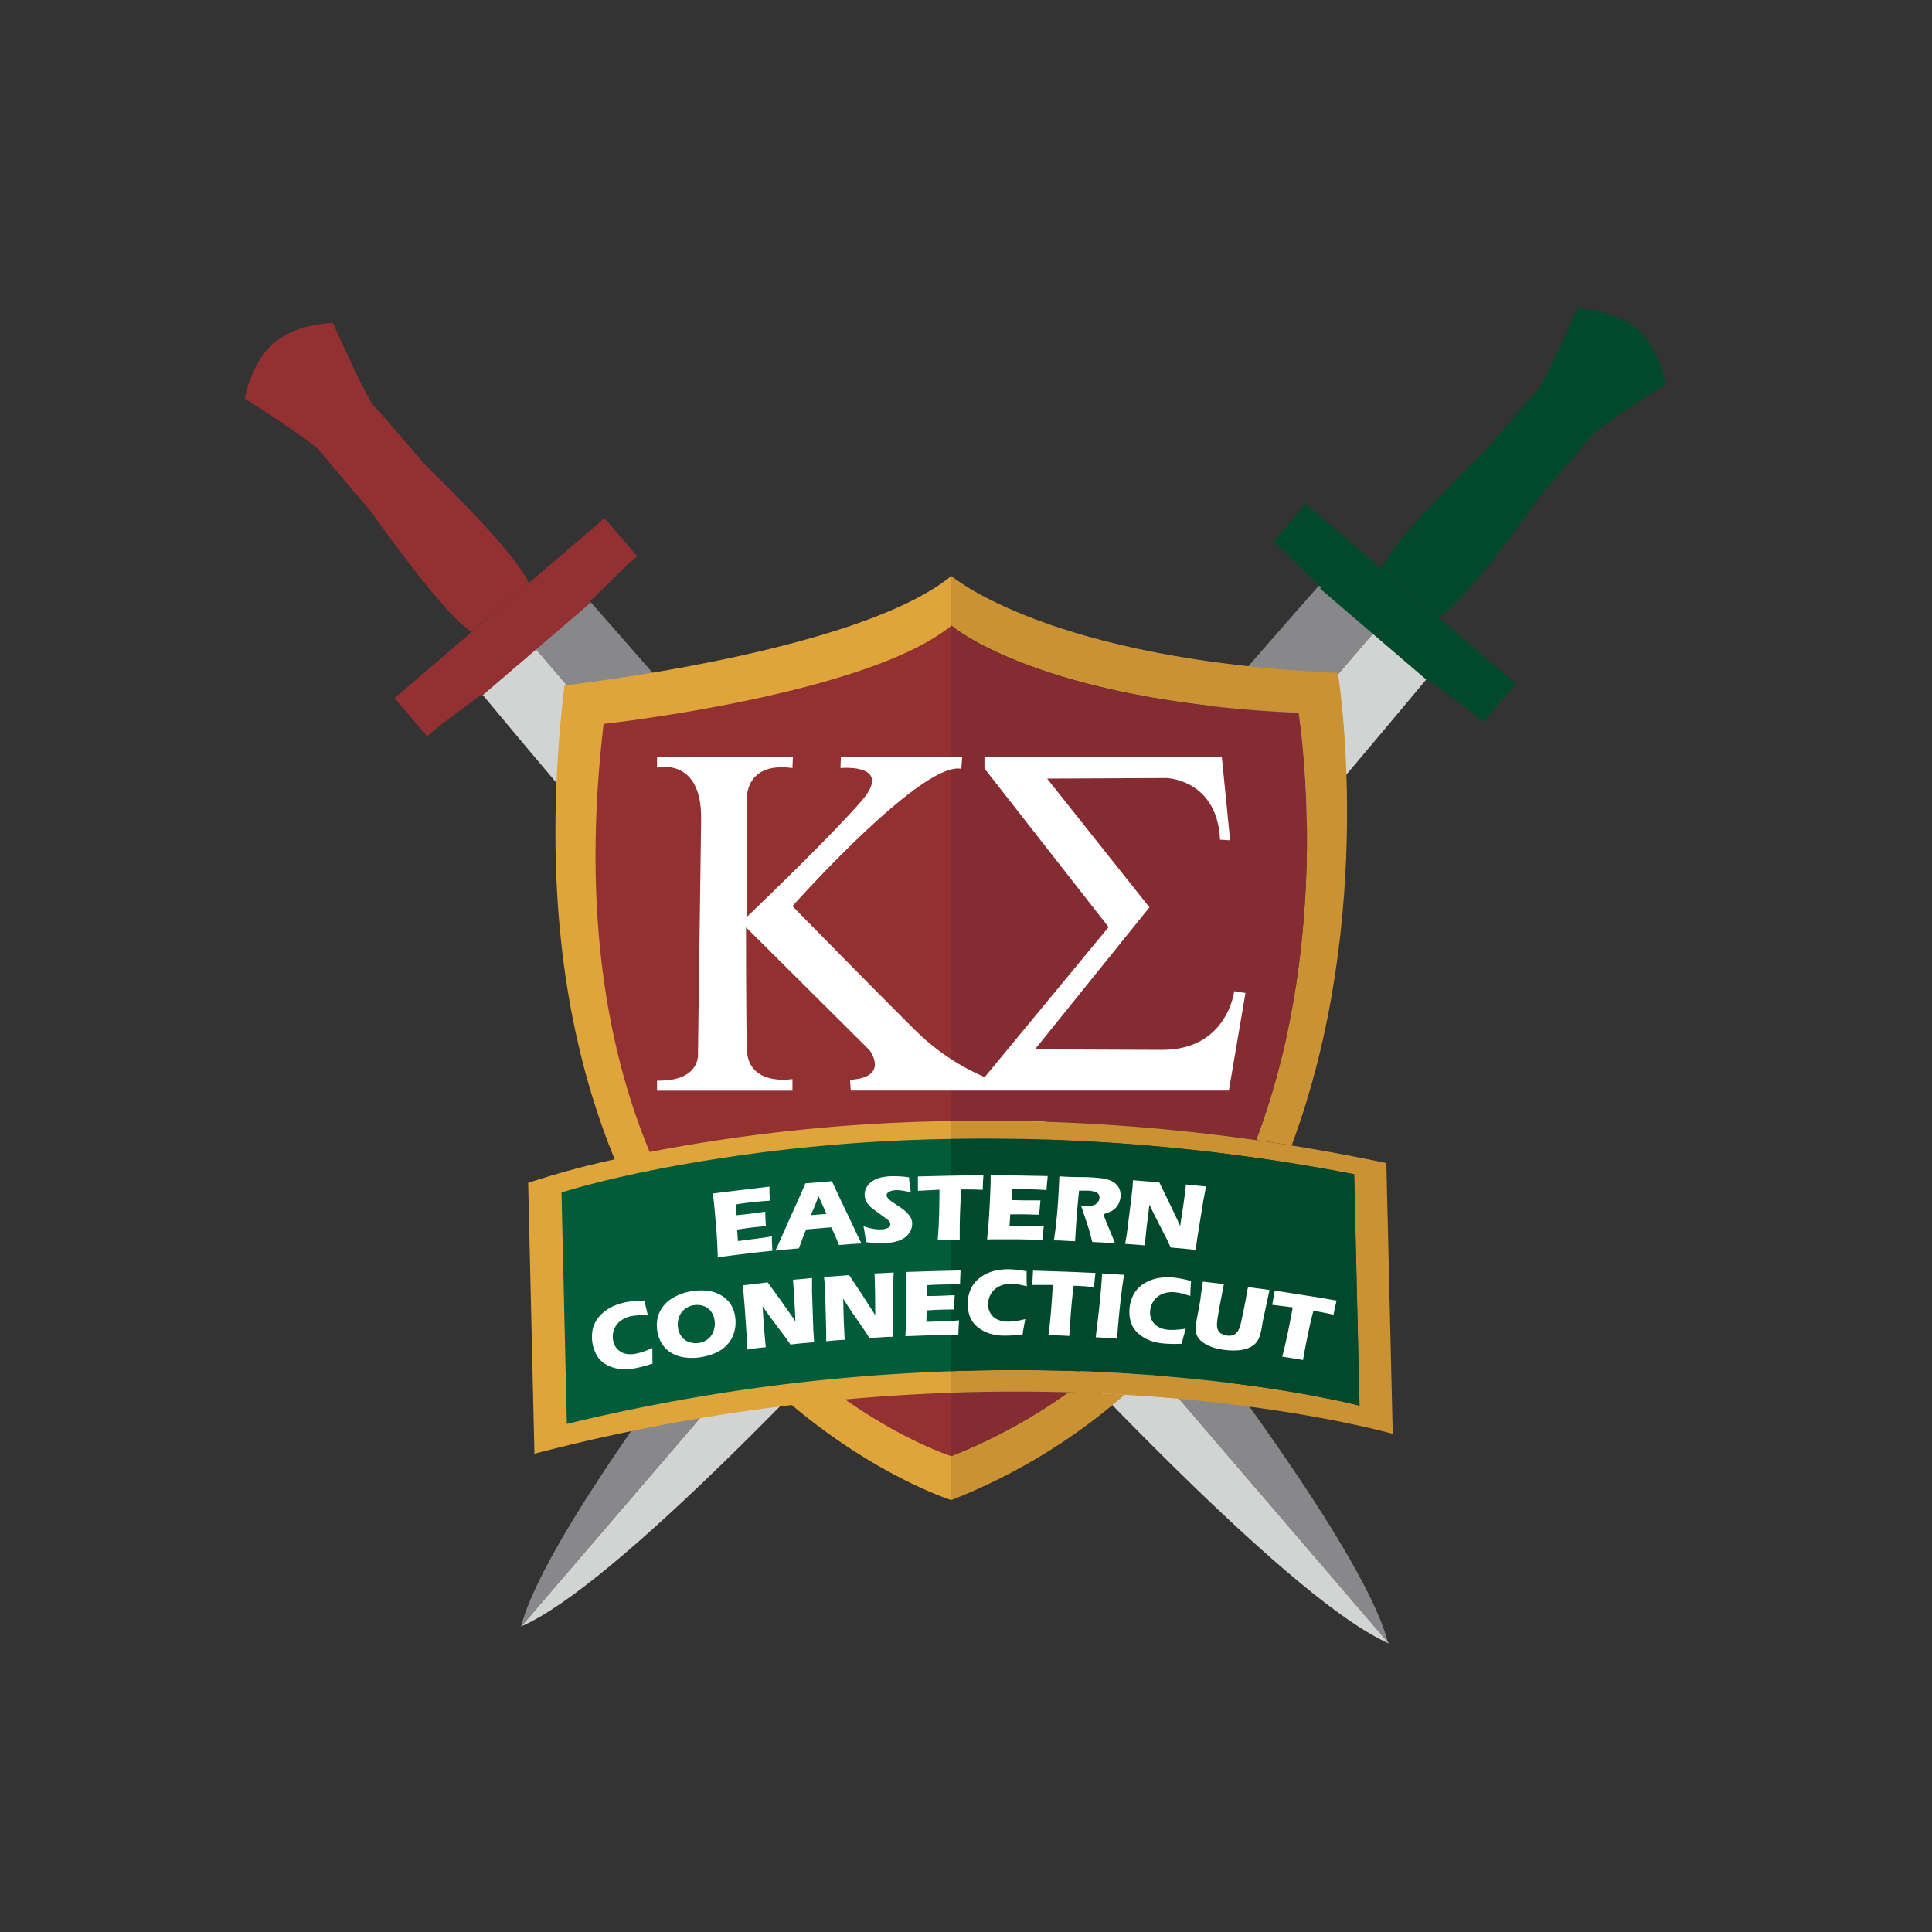 <svg id="Layer_1" data-name="Layer 1" xmlns="http://www.w3.org/2000/svg" viewBox="0 0 576 576"><rect x="0" y="0" width="576" height="576" fill="#333333" stroke="none"/><defs><style>.cls-1{fill:#d2d3d3;}.cls-2{fill:#88878a;}.cls-3{fill:#923032;}.cls-4{fill:#01492d;}.cls-5{fill:#dfa53a;}.cls-6{fill:#cb9233;}.cls-7{fill:#842c32;}.cls-8{fill:#005c3b;}.cls-9{fill:#fff;}</style></defs><path class="cls-1" d="M414.16,490c-54.42-23.48-255-264.46-270.28-282.86l15.92-13.64Z"/><path class="cls-2" d="M413.81,489.71,159.45,193.2l16.36-14C191.64,197.1,399,432.33,413.81,489.71Z"/><path class="cls-3" d="M180.25,154.48,190,165.86l-3.07,2.63-11.21,11,.26.29-32.28,27.66-.25-.31-12.6,9.39-3.5,3-9.73-11.38Z"/><path class="cls-3" d="M157.64,173.86l-17,14.52c-6.54-4-19.9-21.62-30.22-36.11-7.35-8.55-13.54-15.83-15.26-18.08C90.54,130,73,118.8,73,118.8s1.48-9.07,7.16-15.08c.09-.09.17-.19.26-.27l.27-.28.36-.35a4,4,0,0,1,.3-.28c.19-.17.38-.34.59-.51l.32-.25.4-.3.31-.22.32-.22c6.8-4.69,16-4.75,16-4.75s8.35,18.94,11.76,24.25c1.91,2,8.18,9.25,15.54,17.88C139.32,150.85,154.69,166.77,157.64,173.86Z"/><path class="cls-1" d="M155.41,484.87c54.42-23.49,255-264.47,270.28-282.87l-15.92-13.64Z"/><path class="cls-2" d="M155.31,485l254.36-296.5-16.36-14C377.49,192.37,170.15,427.59,155.31,485Z"/><path class="cls-4" d="M389.32,150.2l-9.76,11.38,3.07,2.63,11.21,11-.26.3,32.28,27.65.26-.3,12.57,9.39,3.5,3,9.75-11.39Z"/><path class="cls-4" d="M411.93,169.56l17,14.52c6.54-4,19.9-21.62,30.22-36.1,7.35-8.55,13.54-15.83,15.26-18.09,4.67-4.18,22.2-15.38,22.2-15.38s-1.48-9.06-7.16-15.07l-.26-.28-.27-.27c-.09-.09-.23-.24-.36-.35s-.19-.19-.3-.28-.39-.35-.59-.51l-.32-.25-.4-.31L486.6,97l-.32-.21c-6.8-4.69-16-4.76-16-4.76s-8.35,18.94-11.77,24.26c-1.91,2-8.18,9.25-15.54,17.87C430.25,146.57,414.88,162.49,411.93,169.56Z"/><path class="cls-5" d="M168.28,204.33c-7.13,60.33.65,106.4,15,141.34.7,1.72,1.43,3.43,2.18,5.11a188.07,188.07,0,0,0,44.23,62.46q3.21,3,6.38,5.65c24.71,20.85,46.64,28.05,47.55,28.34V171.72C255.53,194.71,168.28,204.33,168.28,204.33Z"/><path class="cls-6" d="M335.27,415.83a176.26,176.26,0,0,1-51.64,31.4h0V434.12h0a162.15,162.15,0,0,0,34.88-19Q327.23,415.35,335.27,415.83Z"/><path class="cls-6" d="M385.09,341.48q-5.32-.84-10.58-1.59c23.43-62.06,12.67-127.4,12.67-127.4-77.4-3.37-103.55-26-103.55-26l0,0V171.7l0,0s29.09,25.16,115.24,28.91C398.87,200.59,410.73,272.68,385.09,341.48Z"/><path class="cls-7" d="M318.51,415.1a162.15,162.15,0,0,1-34.88,19h0V415.24C295.93,414.8,307.6,414.8,318.51,415.1Z"/><path class="cls-7" d="M374.51,339.89a577.24,577.24,0,0,0-90.91-5.7V186.55l0,0s26.15,22.6,103.55,26C387.18,212.49,397.94,277.83,374.51,339.89Z"/><path class="cls-3" d="M283.6,186.55V434.12c-.68-.22-14.34-4.7-31.65-16.91q-3.7-2.59-7.6-5.69a167.8,167.8,0,0,1-48.47-63c-.76-1.67-1.49-3.37-2.21-5.1-13-31.45-20.16-73-13.71-127.6C180,215.85,258.38,207.2,283.6,186.55Z"/><path class="cls-5" d="M193.67,343.45q-5.61,1.11-10.41,2.2a252.65,252.65,0,0,0-25.8,7l1.87,80.76a570.93,570.93,0,0,1,76.72-14.51q8.1-1,15.9-1.67c11-1,21.53-1.64,31.65-2v-81A512.48,512.48,0,0,0,193.67,343.45Z"/><path class="cls-6" d="M415.23,427.49s-30.3-8.74-80-11.66c-5.36-.31-10.95-.56-16.76-.72-10.91-.3-22.58-.3-34.91.12v-6.42c15.47-.53,29.82-.38,42.83.18q8,.35,15.25.9c39.79,2.87,63.66,9.2,63.66,9.2l-1.6-69q-10.44-2-20.58-3.6-5.36-.84-10.62-1.56a575.09,575.09,0,0,0-88.94-5.35v-5.37a577.24,577.24,0,0,1,90.91,5.7c3.49.49,7,1,10.58,1.59q13.85,2.24,28.27,5.24Z"/><path class="cls-8" d="M283.6,339.56v69.26c-12.4.43-25.52,1.28-39.25,2.7q-7.23.75-14.68,1.72A568.57,568.57,0,0,0,169,424.53l-1.59-69s6.34-2.08,18.08-4.74q4.67-1.06,10.44-2.21A503.6,503.6,0,0,1,283.6,339.56Z"/><path class="cls-4" d="M405.34,419.07s-23.87-6.33-63.66-9.2q-7.28-.53-15.25-.9c-13-.56-27.36-.71-42.83-.18V339.53a575.11,575.11,0,0,1,88.94,5.38q5.26.7,10.62,1.56,10.13,1.57,20.58,3.6Z"/><path class="cls-9" d="M195.89,225.77v3.1s13.39-3.33,13.14,15.47-.94,69.74-.94,69.74.94,8.33-12.2,8.09v3h40.37V321.7s-13.37,2.37-13.61-9.05-.23-36.18-.23-36.18l36.85,36.66s6.1,8.09-5.85,8.8l.23,3.21h40.14v-3.92a67.14,67.14,0,0,1-21.14-14.28c-10.35-10.23-36.39-36.78-36.39-36.78s38.57-43.37,50.35-40.93l.24-3.45H250.69l-.11,3.21s16.19-1.54,6.1,10-33.91,34.27-33.91,34.27l-.12-35S222,227,236.26,229l.13-3.22Z"/><path class="cls-9" d="M293.51,225.77v3.34l37,47.29-37,44.81v3.93h72.86l4.95-29.1-3.35-.53s-2.05,17.61-21.65,17.49-37.78-.12-37.78-.12l34.15-42.37-30.51-38.38,35.56-.17s15.14.35,16,18.38l3,.18-2.46-24.74Z"/><g id="EasternCT"><path class="cls-9" d="M214,374.93q-.12-3.65-.27-6.07t-.52-6.47c-.24-2.7-.41-4.48-.53-5.34-.07-.49-.1-.73-.18-1.22,2.39-.3,5.27-.66,8.65-1.06l8.26-1v.45c0,.12,0,.52,0,1.22s.05.9.08,1.52a8.24,8.24,0,0,0,.07,1c-1.95.13-3.58.28-4.9.42s-2.42.28-2.92.35-1.3.18-2.37.35c.09,1.29.13,1.94.21,3.22,1.18-.12,2.56-.26,4.13-.45.56-.06,2-.27,4.45-.6q0,1.8.18,4.29c-1.71.16-3,.31-4,.41-1.35.16-2.9.37-4.58.65.1,1.35.14,2,.24,3.4l1.7-.21,3.11-.41,3.06-.41c.45-.07,1.21-.18,2.25-.36,0,1.38.08,2.82.16,4.29-2.39.24-5,.52-7.87.87-2.58.32-3.88.48-6.46.82Z"/><path class="cls-9" d="M231.17,372.86l1-2.14q3.13-7.19,6.4-14.33l.69-1.6c.21-.47.49-1.14.85-2l3.91-.3,4-.34c1.07,2.25,1.6,3.4,2.64,5.67,2.11,4.35,3.15,6.54,5.19,10.91l1,2-3.1.17c-.83.06-2,.15-3.64.29q-1-2.7-2.29-5.28c-3,.23-4.5.36-7.49.63q-1.06,2.57-2.16,5.65l-3.36.3C234,372.54,232.83,372.65,231.17,372.86Zm10.58-10.58c1.86-.16,2.79-.24,4.65-.38l-2.35-5.27c-.55,1.42-1,2.59-1.4,3.5Z"/><path class="cls-9" d="M258.18,370.32c-.25-2-.5-3.56-.74-4.75a16.7,16.7,0,0,0,3,.8,11.08,11.08,0,0,0,2.3.15,5.13,5.13,0,0,0,2-.45,1.15,1.15,0,0,0,.72-1.1,1.4,1.4,0,0,0-.1-.45,1.79,1.79,0,0,0-.3-.47,3.39,3.39,0,0,0-.63-.57l-2.94-2.15q-1-.74-1.44-1.05A9.27,9.27,0,0,1,258.8,359a4.6,4.6,0,0,1-.73-1.22,4.56,4.56,0,0,1-.05-3,4.74,4.74,0,0,1,.9-1.59,5.57,5.57,0,0,1,1.66-1.35,8,8,0,0,1,2.27-.83,16.8,16.8,0,0,1,2.54-.32A30.3,30.3,0,0,1,271,351c.05.64.11,1.23.17,1.77s.2,1.47.4,2.81a13.55,13.55,0,0,0-2.57-.62,11.08,11.08,0,0,0-2-.12,4.21,4.21,0,0,0-1.94.5,1.18,1.18,0,0,0-.73,1,1.33,1.33,0,0,0,.15.55,2.75,2.75,0,0,0,.48.6,8,8,0,0,0,.9.74c.37.27,1,.66,1.75,1.19l1.12.75c.33.23.68.51,1.07.84a9.26,9.26,0,0,1,1,1,5.78,5.78,0,0,1,.66.9,5.14,5.14,0,0,1,.35.84,3.84,3.84,0,0,1,.14.9,4.84,4.84,0,0,1-.55,2.42A5.25,5.25,0,0,1,269.7,369a7.86,7.86,0,0,1-2.52,1.14,14.52,14.52,0,0,1-2.93.45A37.3,37.3,0,0,1,258.18,370.32Z"/><path class="cls-9" d="M279.57,369.69c.43-5,.49-10,.52-15-2.57.12-3.86.19-6.43.34l0-1.56v-2.73q4.32-.12,10.08-.24l3.77-.06c1.51,0,2.19,0,3.66,0l2,0c0,.55,0,.83-.08,1.37,0,.74-.06,1.35-.08,1.83s0,.85,0,1.09c-2.16-.1-3.94-.13-5.34-.11H286.6c-.13,1.65-.22,3.18-.28,4.57-.09,2-.14,4-.18,5.85s0,3.42,0,4.58H283C282.55,369.6,281.41,369.63,279.57,369.69Z"/><path class="cls-9" d="M294.28,369.51c.25-2.42.43-4.43.54-6.06s.23-3.79.35-6.48.18-4.5.18-5.36v-1.23c2.39,0,5.3.05,8.7.09l8.31.15-.05.45c0,.11,0,.52-.11,1.21l-.13,1.52q0,.49-.06,1c-1.94-.13-3.6-.2-4.9-.23l-2.95,0c-.51,0-1.3,0-2.38,0-.09,1.28-.13,1.92-.22,3.22q1.8.06,4.14.09h4.5c-.13,1.2-.26,2.63-.39,4.27-1.73-.06-3.05-.09-4-.11-1.37,0-2.91,0-4.62,0-.08,1.35-.12,2-.21,3.4h7.93c.45,0,1.22,0,2.3-.06-.16,1.38-.3,2.81-.41,4.28q-3.6-.12-7.91-.18c-2.6,0-3.9,0-6.5,0Z"/><path class="cls-9" d="M314.21,369.8c.24-1.64.44-3.11.59-4.42s.3-2.84.45-4.57.26-3.57.36-5.49.18-3.46.22-4.61c1.27.08,2.29.13,3.07.16s1.8.05,3,.06,2.3,0,3.41.09a34.71,34.71,0,0,1,3.47.32,9.07,9.07,0,0,1,2.05.52,5.84,5.84,0,0,1,1.53.84,4.48,4.48,0,0,1,1,1.06,4.05,4.05,0,0,1,.58,1.33,4.93,4.93,0,0,1,.14,1.58,5.69,5.69,0,0,1-.37,1.74,5,5,0,0,1-.89,1.49,5.27,5.27,0,0,1-1.46,1.16,12.63,12.63,0,0,1-2.39.94l.67,1.82c.2.51.4,1,.62,1.55l1.75,4.22c.07.18.21.54.4,1.08-1.62-.12-2.7-.19-3.27-.22s-1.87-.1-3.48-.16c-.13-.5-.38-1.41-.73-2.75-.14-.55-.26-1-.37-1.29-.2-.68-.51-1.62-.92-2.84-.54-1.61-.82-2.42-1.35-4.05a8.45,8.45,0,0,0,1.58.21,5.91,5.91,0,0,0,2-.21,2.67,2.67,0,0,0,1.4-.9,2.29,2.29,0,0,0,.53-1.35,1.63,1.63,0,0,0-.29-1.07,2,2,0,0,0-1.06-.73,8.53,8.53,0,0,0-2.3-.34c-.35,0-.72,0-1.1,0s-.82,0-1.34,0q-.31,2.86-.65,7c-.22,2.75-.39,5.45-.53,8.1l-3.21-.16C316.73,369.85,315.7,369.83,314.21,369.8Z"/><path class="cls-9" d="M335.44,370.85l.5-2.91c.5-4,.75-5.95,1.25-9.89l.45-4,.15-2.18,4.17.33,3.65.26q2.81,5.67,5.49,11.39l.74,1.68q.38-2.34,1-6.54t.73-5.85l3,.31,3,.28c-.32,1.64-.48,2.47-.79,4.11-.75,4.6-1.12,6.89-1.86,11.48l-.45,3.33c-1.28-.16-2.48-.28-3.6-.39-.9-.09-2.2-.2-3.84-.33-.45-.95-.75-1.65-.95-2.08l-2.15-4.19q-1.08-2.06-2-3.93c-.4-.8-.81-1.66-1.23-2.6l-.83,6.6c-.24,2.25-.35,3.34-.58,5.56-1.22-.11-2.15-.19-2.79-.23S336.93,370.93,335.44,370.85Z"/><path class="cls-9" d="M194.5,401.89v2.33c0,1,0,1.77.07,2.31a41.15,41.15,0,0,1-5.23,1.4,15.44,15.44,0,0,1-4.29.24,10.73,10.73,0,0,1-3.92-1.13,7.52,7.52,0,0,1-2.93-2.52,11.11,11.11,0,0,1-1.45-8.36,8.82,8.82,0,0,1,2.09-3.87,11.85,11.85,0,0,1,3.6-2.68,17.71,17.71,0,0,1,4.37-1.41,32,32,0,0,1,5.36-.42c.09.45.13.7.23,1.16s.23,1.05.38,1.65.22.94.37,1.56c-1.16-.06-2.09-.08-2.8,0a15.76,15.76,0,0,0-1.94.21,8,8,0,0,0-3.33,1.39,5.76,5.76,0,0,0-2,2.62,5.94,5.94,0,0,0-.27,3.31,4.89,4.89,0,0,0,1.26,2.55,5,5,0,0,0,2.29,1.35,7.26,7.26,0,0,0,3.18,0,17.72,17.72,0,0,0,2.14-.56A29.52,29.52,0,0,0,194.5,401.89Z"/><path class="cls-9" d="M206.58,384.91a16.37,16.37,0,0,1,4.53-.06,10,10,0,0,1,4,1.4,8.54,8.54,0,0,1,2.79,2.69,9.52,9.52,0,0,1,1.3,3.84,10.66,10.66,0,0,1-.31,4.39,9.06,9.06,0,0,1-2,3.64,10.19,10.19,0,0,1-3.53,2.53,17.59,17.59,0,0,1-4.5,1.3,16.63,16.63,0,0,1-4.62.08,10.14,10.14,0,0,1-4.09-1.38,8.19,8.19,0,0,1-2.79-2.7A10.15,10.15,0,0,1,196,397a9.89,9.89,0,0,1,.54-5.56,9.57,9.57,0,0,1,3.73-4.28A15.33,15.33,0,0,1,206.58,384.91Zm.36,4.2a5.9,5.9,0,0,0-2.85,1.24,5.24,5.24,0,0,0-1.7,2.49,6.53,6.53,0,0,0-.24,3.1,5.78,5.78,0,0,0,1.07,2.58,4.59,4.59,0,0,0,2.25,1.6,6,6,0,0,0,2.87.26,5.58,5.58,0,0,0,2.75-1.19,5,5,0,0,0,1.68-2.45,6.58,6.58,0,0,0,.28-3,6.08,6.08,0,0,0-1-2.65,4.62,4.62,0,0,0-2.17-1.68,5.8,5.8,0,0,0-2.89-.28Z"/><path class="cls-9" d="M222.77,402.36l-.09-3c-.27-4-.41-6-.68-10-.14-1.6-.2-2.41-.34-4-.11-.87-.16-1.3-.26-2.17l4-.45,3.46-.43c3,4.05,4.41,6.09,7.28,10.17l1,1.51q-.07-2.35-.32-6.6c-.17-2.83-.3-4.78-.41-5.85l2.86-.24,2.83-.29c0,1.68,0,2.51,0,4.19.15,4.65.23,7,.4,11.61.09,1.35.13,2,.22,3.35-1.22.09-2.36.19-3.42.29-.88.08-2.1.21-3.65.39-.58-.86-1-1.48-1.28-1.86-1.12-1.5-1.68-2.25-2.8-3.72-.92-1.22-1.8-2.38-2.59-3.5-.52-.7-1.06-1.48-1.63-2.32l.45,6.64c.19,2.24.29,3.34.5,5.57l-2.65.28C225.11,402,224.15,402.16,222.77,402.36Z"/><path class="cls-9" d="M246.32,399.88c0-1.18,0-1.77,0-3-.11-4-.16-6-.27-10-.07-1.61-.1-2.41-.17-4l-.2-2.16,4-.29,3.48-.28c2.78,4.17,4.15,6.26,6.85,10.46l.93,1.55q0-2.37-.05-6.61t-.17-5.88l2.86-.13,2.85-.17-.15,4.19c0,4.65-.05,7-.08,11.62,0,1.35.05,2,.09,3.35-1.23,0-2.37.09-3.43.15-.9.05-2.1.13-3.66.25-.54-.9-.94-1.53-1.2-1.92-1.05-1.54-1.58-2.3-2.64-3.84q-1.32-1.87-2.44-3.59c-.49-.73-1-1.53-1.54-2.4.07,2.67.11,4,.18,6.65l.27,5.6c-1.16.06-2,.12-2.65.17S247.73,399.74,246.32,399.88Z"/><path class="cls-9" d="M269.93,398.38q.19-3.63.26-6.08c0-1.62.06-3.79.05-6.49s0-4.49-.05-5.36l-.07-1.23q3.44-.12,8.31-.26c3-.08,5.64-.15,7.93-.19l0,.45c0,.11,0,.51-.05,1.21l-.07,1.52v1q-2.79-.07-4.68,0l-2.81.08c-.49,0-1.25.06-2.28.13,0,1.29,0,1.94-.07,3.23,1.13,0,2.45,0,3.95-.07.54,0,2-.09,4.29-.19-.08,1.2-.14,2.62-.2,4.28-1.65,0-2.91,0-3.79.05-1.32,0-2.78.11-4.41.22,0,1.35,0,2.05-.06,3.41l1.63-.05c.48,0,1.48-.06,3-.12l2.94-.13c.45,0,1.16-.07,2.18-.15-.1,1.38-.17,2.81-.22,4.29-2.29,0-4.8.06-7.53.14-2.48.08-3.72.12-6.2.23Z"/><path class="cls-9" d="M305.69,393.27c-.13.54-.27,1.31-.45,2.29s-.3,1.74-.36,2.28a40.71,40.71,0,0,1-5.4.37,15.24,15.24,0,0,1-4.25-.58,10.67,10.67,0,0,1-3.59-1.85,7.5,7.5,0,0,1-2.39-3,11.17,11.17,0,0,1,.17-8.48,8.84,8.84,0,0,1,2.78-3.4,11.67,11.67,0,0,1,4-1.94,17.37,17.37,0,0,1,4.54-.55,31.87,31.87,0,0,1,5.33.6v1.18c0,.47,0,1.08,0,1.7l.07,1.6c-1.12-.29-2-.45-2.72-.58a14.24,14.24,0,0,0-1.95-.16,7.74,7.74,0,0,0-3.51.72,5.8,5.8,0,0,0-2.46,2.19,5.94,5.94,0,0,0-.9,3.2,4.81,4.81,0,0,0,2.75,4.52,7,7,0,0,0,3.1.65,16.1,16.1,0,0,0,2.19-.14A30,30,0,0,0,305.69,393.27Z"/><path class="cls-9" d="M312.58,398.1c.68-5,1-10,1.31-15h-6.15c0-.62.06-.93.11-1.55,0-.83.1-1.74.14-2.73q4.14.11,9.63.31l3.6.14c1.4.05,2.09.09,3.49.16l1.89.08c-.07.55-.1.82-.16,1.35q-.12,1.1-.18,1.8c0,.47-.06.84-.08,1.09-2.05-.22-3.74-.35-5.08-.41l-1,0c-.22,1.64-.39,3.16-.53,4.56q-.29,3-.48,5.82c-.14,1.89-.23,3.41-.28,4.57l-3-.14C315.37,398.13,314.33,398.14,312.58,398.1Z"/><path class="cls-9" d="M326.67,398.7c.7-5.74,1.43-11.47,1.8-17.24l.09-1.8,3.4.23,3.15.17c-.32,2.09-.6,4.05-.82,5.93-.32,2.59-.57,5-.78,7.3s-.36,4.2-.45,5.81l-2.88-.22Z"/><path class="cls-9" d="M353.53,396.12c-.17.53-.38,1.28-.65,2.25s-.45,1.71-.54,2.25a40.53,40.53,0,0,1-5.4-.07,15.89,15.89,0,0,1-4.19-.93,10.81,10.81,0,0,1-3.46-2.15,7.33,7.33,0,0,1-2.12-3.21,11.15,11.15,0,0,1,.86-8.45,8.94,8.94,0,0,1,3.05-3.15,11.7,11.7,0,0,1,4.18-1.6,17.58,17.58,0,0,1,4.58-.18,31.4,31.4,0,0,1,5.26,1.05L355,383.1c0,.51-.06,1.08-.08,1.7s0,1-.06,1.59c-1.1-.37-2-.64-2.68-.8a15.69,15.69,0,0,0-1.92-.32,7.89,7.89,0,0,0-3.57.45,5.77,5.77,0,0,0-2.64,2,6.15,6.15,0,0,0-1.15,3.12,5,5,0,0,0,.52,2.79,5.09,5.09,0,0,0,1.84,1.93,7.2,7.2,0,0,0,3,.9,16.16,16.16,0,0,0,2.2,0A28,28,0,0,0,353.53,396.12Z"/><path class="cls-9" d="M358.62,382.1l3.19.38,3.08.32-1.12,5.85c-.22,1.1-.4,2.14-.56,3.11s-.26,1.64-.3,2a8.34,8.34,0,0,0-.05,1.8,2.85,2.85,0,0,0,.42,1.27,2.5,2.5,0,0,0,1.06.9,4.46,4.46,0,0,0,1.48.45,4.29,4.29,0,0,0,1.29,0,3.1,3.1,0,0,0,.9-.31,2.61,2.61,0,0,0,.63-.51,4.36,4.36,0,0,0,.66-.93,6.27,6.27,0,0,0,.52-1.41c.16-.59.45-2,.9-4.09.36-1.8.68-3.49.94-5a13.73,13.73,0,0,1,.45-2.19l3.45.45c1.17.15,1.76.23,2.93.4-.84,3.91-1.26,5.85-2.08,9.76,0,.18-.06.33-.08.45a19.22,19.22,0,0,1-.93,4,5.56,5.56,0,0,1-1.29,1.92,6.59,6.59,0,0,1-2.25,1.3,10.46,10.46,0,0,1-3.18.59,21.53,21.53,0,0,1-3.5-.14,19.17,19.17,0,0,1-3-.59,11.67,11.67,0,0,1-2.36-.92,9.24,9.24,0,0,1-1.77-1.21,4.85,4.85,0,0,1-1-1.2,4.53,4.53,0,0,1-.48-1.38,6.3,6.3,0,0,1-.05-1.89,8.27,8.27,0,0,1,.13-1c.07-.45.18-1.09.33-1.93s.26-1.33.43-2.21c.11-.58.26-1.43.45-2.56C358.11,385.39,358.28,384.3,358.62,382.1Z"/><path class="cls-9" d="M382.29,404.47c1.28-4.85,2.21-9.76,3.12-14.69-2.45-.32-3.67-.45-6.12-.76l.29-1.53c.15-.82.31-1.72.47-2.7,2.73.42,5.92.9,9.55,1.49l3.57.56c1.42.23,2.07.35,3.45.59l1.88.31-.33,1.35q-.26,1.08-.39,1.8c-.1.49-.17.83-.21,1.07-2-.45-3.7-.79-5-1l-1-.17c-.42,1.61-.78,3.09-1.08,4.46-.45,2-.82,3.87-1.19,5.72s-.63,3.36-.82,4.5c-1.52-.27-2.51-.45-2.95-.5S384,404.72,382.29,404.47Z"/></g></svg>